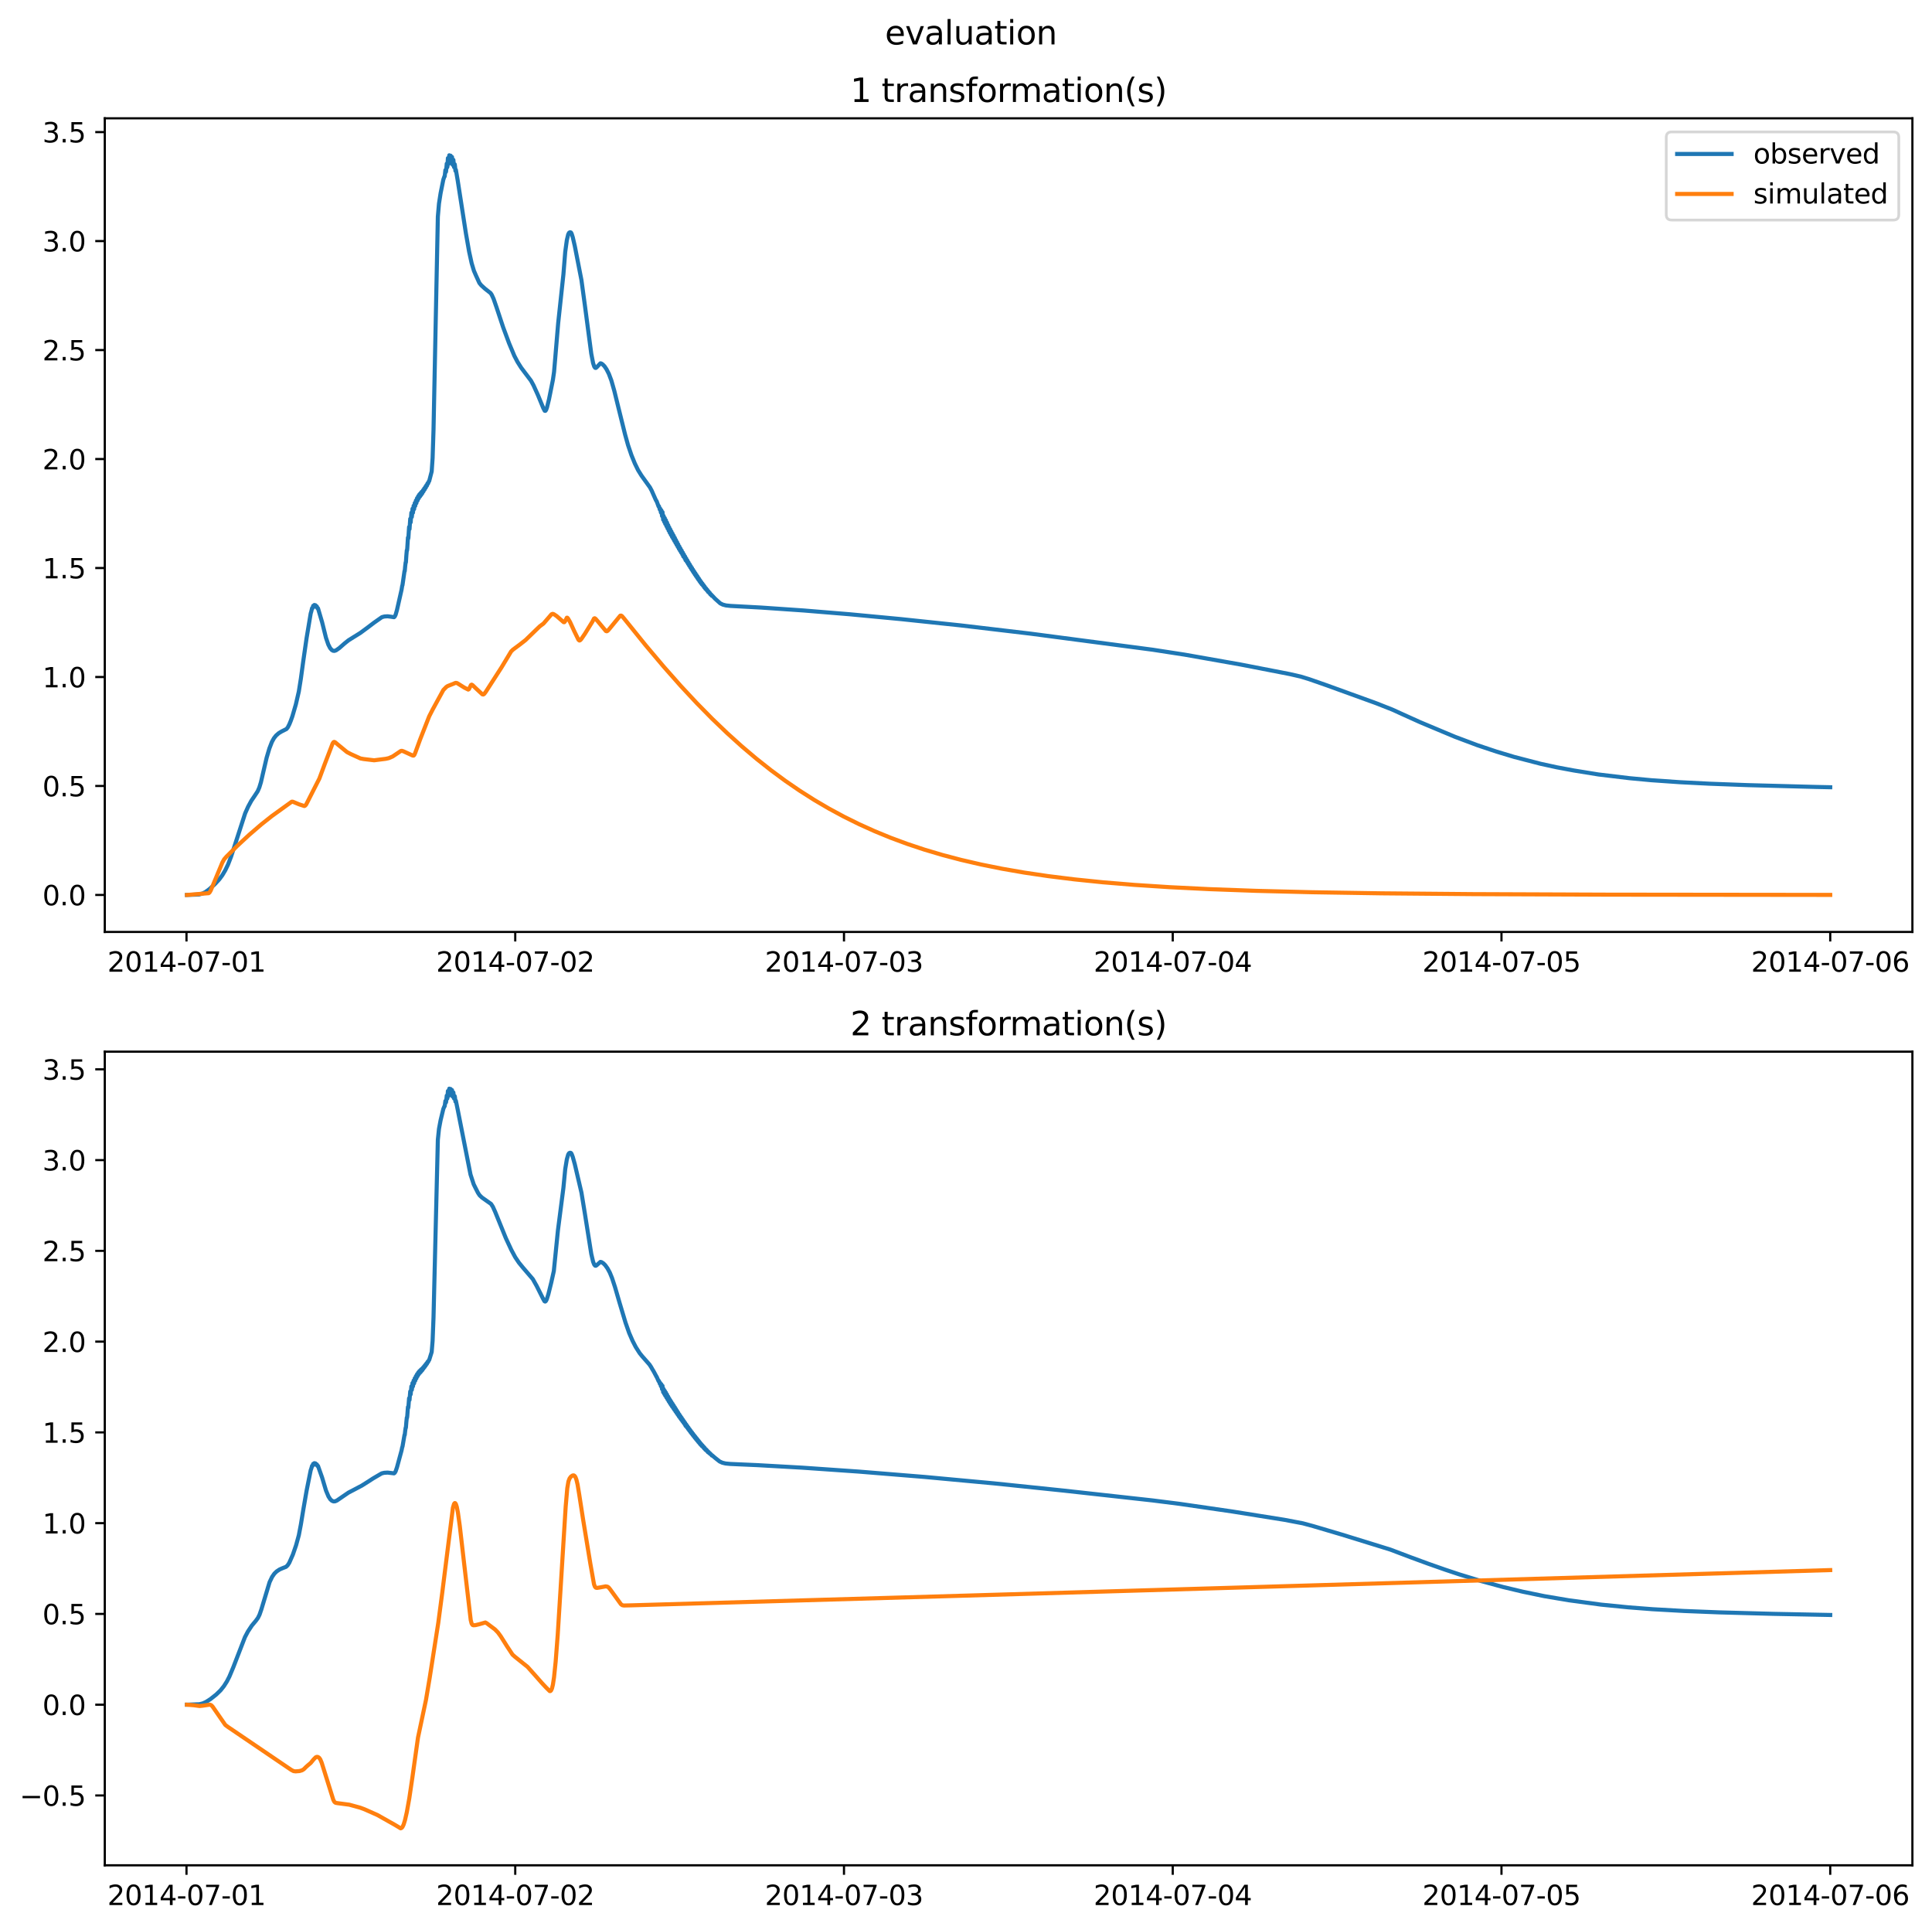 <?xml version="1.0" encoding="utf-8" standalone="no"?>
<!DOCTYPE svg PUBLIC "-//W3C//DTD SVG 1.1//EN"
  "http://www.w3.org/Graphics/SVG/1.1/DTD/svg11.dtd">
<svg xmlns:xlink="http://www.w3.org/1999/xlink" width="709.526pt" height="708.798pt" viewBox="0 0 709.526 708.798" xmlns="http://www.w3.org/2000/svg" version="1.1">
 <defs>
  <style type="text/css">*{stroke-linejoin: round; stroke-linecap: butt}</style>
 </defs>
 <g id="figure_1">
  <g id="patch_1">
   <path d="M -0 708.798 
L 709.526 708.798 
L 709.526 0 
L -0 0 
z
" style="fill: #ffffff"/>
  </g>
  <g id="axes_1">
   <g id="patch_2">
    <path d="M 38.483 342.2 
L 702.326 342.2 
L 702.326 43.44 
L 38.483 43.44 
z
" style="fill: #ffffff"/>
   </g>
   <g id="matplotlib.axis_1">
    <g id="xtick_1">
     <g id="line2d_1">
      <defs>
       <path id="mf83c931149" d="M 0 0 
L 0 3.5 
" style="stroke: #000000; stroke-width: 0.8"/>
      </defs>
      <g>
       <use xlink:href="#mf83c931149" x="68.49" y="342.2" style="stroke: #000000; stroke-width: 0.8"/>
      </g>
     </g>
     <g id="text_1">
      <!-- 2014-07-01 -->
      <g transform="translate(39.432 356.798) scale(0.1 -0.1)">
       <defs>
        <path id="DejaVuSans-32" d="M 1228 531 
L 3431 531 
L 3431 0 
L 469 0 
L 469 531 
Q 828 903 1448 1529 
Q 2069 2156 2228 2338 
Q 2531 2678 2651 2914 
Q 2772 3150 2772 3378 
Q 2772 3750 2511 3984 
Q 2250 4219 1831 4219 
Q 1534 4219 1204 4116 
Q 875 4013 500 3803 
L 500 4441 
Q 881 4594 1212 4672 
Q 1544 4750 1819 4750 
Q 2544 4750 2975 4387 
Q 3406 4025 3406 3419 
Q 3406 3131 3298 2873 
Q 3191 2616 2906 2266 
Q 2828 2175 2409 1742 
Q 1991 1309 1228 531 
z
" transform="scale(0.016)"/>
        <path id="DejaVuSans-30" d="M 2034 4250 
Q 1547 4250 1301 3770 
Q 1056 3291 1056 2328 
Q 1056 1369 1301 889 
Q 1547 409 2034 409 
Q 2525 409 2770 889 
Q 3016 1369 3016 2328 
Q 3016 3291 2770 3770 
Q 2525 4250 2034 4250 
z
M 2034 4750 
Q 2819 4750 3233 4129 
Q 3647 3509 3647 2328 
Q 3647 1150 3233 529 
Q 2819 -91 2034 -91 
Q 1250 -91 836 529 
Q 422 1150 422 2328 
Q 422 3509 836 4129 
Q 1250 4750 2034 4750 
z
" transform="scale(0.016)"/>
        <path id="DejaVuSans-31" d="M 794 531 
L 1825 531 
L 1825 4091 
L 703 3866 
L 703 4441 
L 1819 4666 
L 2450 4666 
L 2450 531 
L 3481 531 
L 3481 0 
L 794 0 
L 794 531 
z
" transform="scale(0.016)"/>
        <path id="DejaVuSans-34" d="M 2419 4116 
L 825 1625 
L 2419 1625 
L 2419 4116 
z
M 2253 4666 
L 3047 4666 
L 3047 1625 
L 3713 1625 
L 3713 1100 
L 3047 1100 
L 3047 0 
L 2419 0 
L 2419 1100 
L 313 1100 
L 313 1709 
L 2253 4666 
z
" transform="scale(0.016)"/>
        <path id="DejaVuSans-2d" d="M 313 2009 
L 1997 2009 
L 1997 1497 
L 313 1497 
L 313 2009 
z
" transform="scale(0.016)"/>
        <path id="DejaVuSans-37" d="M 525 4666 
L 3525 4666 
L 3525 4397 
L 1831 0 
L 1172 0 
L 2766 4134 
L 525 4134 
L 525 4666 
z
" transform="scale(0.016)"/>
       </defs>
       <use xlink:href="#DejaVuSans-32"/>
       <use xlink:href="#DejaVuSans-30" x="63.623"/>
       <use xlink:href="#DejaVuSans-31" x="127.246"/>
       <use xlink:href="#DejaVuSans-34" x="190.869"/>
       <use xlink:href="#DejaVuSans-2d" x="254.492"/>
       <use xlink:href="#DejaVuSans-30" x="290.576"/>
       <use xlink:href="#DejaVuSans-37" x="354.199"/>
       <use xlink:href="#DejaVuSans-2d" x="417.822"/>
       <use xlink:href="#DejaVuSans-30" x="453.906"/>
       <use xlink:href="#DejaVuSans-31" x="517.529"/>
      </g>
     </g>
    </g>
    <g id="xtick_2">
     <g id="line2d_2">
      <g>
       <use xlink:href="#mf83c931149" x="189.222" y="342.2" style="stroke: #000000; stroke-width: 0.8"/>
      </g>
     </g>
     <g id="text_2">
      <!-- 2014-07-02 -->
      <g transform="translate(160.164 356.798) scale(0.1 -0.1)">
       <use xlink:href="#DejaVuSans-32"/>
       <use xlink:href="#DejaVuSans-30" x="63.623"/>
       <use xlink:href="#DejaVuSans-31" x="127.246"/>
       <use xlink:href="#DejaVuSans-34" x="190.869"/>
       <use xlink:href="#DejaVuSans-2d" x="254.492"/>
       <use xlink:href="#DejaVuSans-30" x="290.576"/>
       <use xlink:href="#DejaVuSans-37" x="354.199"/>
       <use xlink:href="#DejaVuSans-2d" x="417.822"/>
       <use xlink:href="#DejaVuSans-30" x="453.906"/>
       <use xlink:href="#DejaVuSans-32" x="517.529"/>
      </g>
     </g>
    </g>
    <g id="xtick_3">
     <g id="line2d_3">
      <g>
       <use xlink:href="#mf83c931149" x="309.955" y="342.2" style="stroke: #000000; stroke-width: 0.8"/>
      </g>
     </g>
     <g id="text_3">
      <!-- 2014-07-03 -->
      <g transform="translate(280.897 356.798) scale(0.1 -0.1)">
       <defs>
        <path id="DejaVuSans-33" d="M 2597 2516 
Q 3050 2419 3304 2112 
Q 3559 1806 3559 1356 
Q 3559 666 3084 287 
Q 2609 -91 1734 -91 
Q 1441 -91 1130 -33 
Q 819 25 488 141 
L 488 750 
Q 750 597 1062 519 
Q 1375 441 1716 441 
Q 2309 441 2620 675 
Q 2931 909 2931 1356 
Q 2931 1769 2642 2001 
Q 2353 2234 1838 2234 
L 1294 2234 
L 1294 2753 
L 1863 2753 
Q 2328 2753 2575 2939 
Q 2822 3125 2822 3475 
Q 2822 3834 2567 4026 
Q 2313 4219 1838 4219 
Q 1578 4219 1281 4162 
Q 984 4106 628 3988 
L 628 4550 
Q 988 4650 1302 4700 
Q 1616 4750 1894 4750 
Q 2613 4750 3031 4423 
Q 3450 4097 3450 3541 
Q 3450 3153 3228 2886 
Q 3006 2619 2597 2516 
z
" transform="scale(0.016)"/>
       </defs>
       <use xlink:href="#DejaVuSans-32"/>
       <use xlink:href="#DejaVuSans-30" x="63.623"/>
       <use xlink:href="#DejaVuSans-31" x="127.246"/>
       <use xlink:href="#DejaVuSans-34" x="190.869"/>
       <use xlink:href="#DejaVuSans-2d" x="254.492"/>
       <use xlink:href="#DejaVuSans-30" x="290.576"/>
       <use xlink:href="#DejaVuSans-37" x="354.199"/>
       <use xlink:href="#DejaVuSans-2d" x="417.822"/>
       <use xlink:href="#DejaVuSans-30" x="453.906"/>
       <use xlink:href="#DejaVuSans-33" x="517.529"/>
      </g>
     </g>
    </g>
    <g id="xtick_4">
     <g id="line2d_4">
      <g>
       <use xlink:href="#mf83c931149" x="430.687" y="342.2" style="stroke: #000000; stroke-width: 0.8"/>
      </g>
     </g>
     <g id="text_4">
      <!-- 2014-07-04 -->
      <g transform="translate(401.629 356.798) scale(0.1 -0.1)">
       <use xlink:href="#DejaVuSans-32"/>
       <use xlink:href="#DejaVuSans-30" x="63.623"/>
       <use xlink:href="#DejaVuSans-31" x="127.246"/>
       <use xlink:href="#DejaVuSans-34" x="190.869"/>
       <use xlink:href="#DejaVuSans-2d" x="254.492"/>
       <use xlink:href="#DejaVuSans-30" x="290.576"/>
       <use xlink:href="#DejaVuSans-37" x="354.199"/>
       <use xlink:href="#DejaVuSans-2d" x="417.822"/>
       <use xlink:href="#DejaVuSans-30" x="453.906"/>
       <use xlink:href="#DejaVuSans-34" x="517.529"/>
      </g>
     </g>
    </g>
    <g id="xtick_5">
     <g id="line2d_5">
      <g>
       <use xlink:href="#mf83c931149" x="551.419" y="342.2" style="stroke: #000000; stroke-width: 0.8"/>
      </g>
     </g>
     <g id="text_5">
      <!-- 2014-07-05 -->
      <g transform="translate(522.362 356.798) scale(0.1 -0.1)">
       <defs>
        <path id="DejaVuSans-35" d="M 691 4666 
L 3169 4666 
L 3169 4134 
L 1269 4134 
L 1269 2991 
Q 1406 3038 1543 3061 
Q 1681 3084 1819 3084 
Q 2600 3084 3056 2656 
Q 3513 2228 3513 1497 
Q 3513 744 3044 326 
Q 2575 -91 1722 -91 
Q 1428 -91 1123 -41 
Q 819 9 494 109 
L 494 744 
Q 775 591 1075 516 
Q 1375 441 1709 441 
Q 2250 441 2565 725 
Q 2881 1009 2881 1497 
Q 2881 1984 2565 2268 
Q 2250 2553 1709 2553 
Q 1456 2553 1204 2497 
Q 953 2441 691 2322 
L 691 4666 
z
" transform="scale(0.016)"/>
       </defs>
       <use xlink:href="#DejaVuSans-32"/>
       <use xlink:href="#DejaVuSans-30" x="63.623"/>
       <use xlink:href="#DejaVuSans-31" x="127.246"/>
       <use xlink:href="#DejaVuSans-34" x="190.869"/>
       <use xlink:href="#DejaVuSans-2d" x="254.492"/>
       <use xlink:href="#DejaVuSans-30" x="290.576"/>
       <use xlink:href="#DejaVuSans-37" x="354.199"/>
       <use xlink:href="#DejaVuSans-2d" x="417.822"/>
       <use xlink:href="#DejaVuSans-30" x="453.906"/>
       <use xlink:href="#DejaVuSans-35" x="517.529"/>
      </g>
     </g>
    </g>
    <g id="xtick_6">
     <g id="line2d_6">
      <g>
       <use xlink:href="#mf83c931149" x="672.152" y="342.2" style="stroke: #000000; stroke-width: 0.8"/>
      </g>
     </g>
     <g id="text_6">
      <!-- 2014-07-06 -->
      <g transform="translate(643.094 356.798) scale(0.1 -0.1)">
       <defs>
        <path id="DejaVuSans-36" d="M 2113 2584 
Q 1688 2584 1439 2293 
Q 1191 2003 1191 1497 
Q 1191 994 1439 701 
Q 1688 409 2113 409 
Q 2538 409 2786 701 
Q 3034 994 3034 1497 
Q 3034 2003 2786 2293 
Q 2538 2584 2113 2584 
z
M 3366 4563 
L 3366 3988 
Q 3128 4100 2886 4159 
Q 2644 4219 2406 4219 
Q 1781 4219 1451 3797 
Q 1122 3375 1075 2522 
Q 1259 2794 1537 2939 
Q 1816 3084 2150 3084 
Q 2853 3084 3261 2657 
Q 3669 2231 3669 1497 
Q 3669 778 3244 343 
Q 2819 -91 2113 -91 
Q 1303 -91 875 529 
Q 447 1150 447 2328 
Q 447 3434 972 4092 
Q 1497 4750 2381 4750 
Q 2619 4750 2861 4703 
Q 3103 4656 3366 4563 
z
" transform="scale(0.016)"/>
       </defs>
       <use xlink:href="#DejaVuSans-32"/>
       <use xlink:href="#DejaVuSans-30" x="63.623"/>
       <use xlink:href="#DejaVuSans-31" x="127.246"/>
       <use xlink:href="#DejaVuSans-34" x="190.869"/>
       <use xlink:href="#DejaVuSans-2d" x="254.492"/>
       <use xlink:href="#DejaVuSans-30" x="290.576"/>
       <use xlink:href="#DejaVuSans-37" x="354.199"/>
       <use xlink:href="#DejaVuSans-2d" x="417.822"/>
       <use xlink:href="#DejaVuSans-30" x="453.906"/>
       <use xlink:href="#DejaVuSans-36" x="517.529"/>
      </g>
     </g>
    </g>
   </g>
   <g id="matplotlib.axis_2">
    <g id="ytick_1">
     <g id="line2d_7">
      <defs>
       <path id="m56e1d7e2cb" d="M 0 0 
L -3.5 0 
" style="stroke: #000000; stroke-width: 0.8"/>
      </defs>
      <g>
       <use xlink:href="#m56e1d7e2cb" x="38.483" y="328.62" style="stroke: #000000; stroke-width: 0.8"/>
      </g>
     </g>
     <g id="text_7">
      <!-- 0.0 -->
      <g transform="translate(15.58 332.419) scale(0.1 -0.1)">
       <defs>
        <path id="DejaVuSans-2e" d="M 684 794 
L 1344 794 
L 1344 0 
L 684 0 
L 684 794 
z
" transform="scale(0.016)"/>
       </defs>
       <use xlink:href="#DejaVuSans-30"/>
       <use xlink:href="#DejaVuSans-2e" x="63.623"/>
       <use xlink:href="#DejaVuSans-30" x="95.41"/>
      </g>
     </g>
    </g>
    <g id="ytick_2">
     <g id="line2d_8">
      <g>
       <use xlink:href="#m56e1d7e2cb" x="38.483" y="288.603" style="stroke: #000000; stroke-width: 0.8"/>
      </g>
     </g>
     <g id="text_8">
      <!-- 0.5 -->
      <g transform="translate(15.58 292.402) scale(0.1 -0.1)">
       <use xlink:href="#DejaVuSans-30"/>
       <use xlink:href="#DejaVuSans-2e" x="63.623"/>
       <use xlink:href="#DejaVuSans-35" x="95.41"/>
      </g>
     </g>
    </g>
    <g id="ytick_3">
     <g id="line2d_9">
      <g>
       <use xlink:href="#m56e1d7e2cb" x="38.483" y="248.587" style="stroke: #000000; stroke-width: 0.8"/>
      </g>
     </g>
     <g id="text_9">
      <!-- 1.0 -->
      <g transform="translate(15.58 252.386) scale(0.1 -0.1)">
       <use xlink:href="#DejaVuSans-31"/>
       <use xlink:href="#DejaVuSans-2e" x="63.623"/>
       <use xlink:href="#DejaVuSans-30" x="95.41"/>
      </g>
     </g>
    </g>
    <g id="ytick_4">
     <g id="line2d_10">
      <g>
       <use xlink:href="#m56e1d7e2cb" x="38.483" y="208.57" style="stroke: #000000; stroke-width: 0.8"/>
      </g>
     </g>
     <g id="text_10">
      <!-- 1.5 -->
      <g transform="translate(15.58 212.369) scale(0.1 -0.1)">
       <use xlink:href="#DejaVuSans-31"/>
       <use xlink:href="#DejaVuSans-2e" x="63.623"/>
       <use xlink:href="#DejaVuSans-35" x="95.41"/>
      </g>
     </g>
    </g>
    <g id="ytick_5">
     <g id="line2d_11">
      <g>
       <use xlink:href="#m56e1d7e2cb" x="38.483" y="168.553" style="stroke: #000000; stroke-width: 0.8"/>
      </g>
     </g>
     <g id="text_11">
      <!-- 2.0 -->
      <g transform="translate(15.58 172.352) scale(0.1 -0.1)">
       <use xlink:href="#DejaVuSans-32"/>
       <use xlink:href="#DejaVuSans-2e" x="63.623"/>
       <use xlink:href="#DejaVuSans-30" x="95.41"/>
      </g>
     </g>
    </g>
    <g id="ytick_6">
     <g id="line2d_12">
      <g>
       <use xlink:href="#m56e1d7e2cb" x="38.483" y="128.536" style="stroke: #000000; stroke-width: 0.8"/>
      </g>
     </g>
     <g id="text_12">
      <!-- 2.5 -->
      <g transform="translate(15.58 132.336) scale(0.1 -0.1)">
       <use xlink:href="#DejaVuSans-32"/>
       <use xlink:href="#DejaVuSans-2e" x="63.623"/>
       <use xlink:href="#DejaVuSans-35" x="95.41"/>
      </g>
     </g>
    </g>
    <g id="ytick_7">
     <g id="line2d_13">
      <g>
       <use xlink:href="#m56e1d7e2cb" x="38.483" y="88.52" style="stroke: #000000; stroke-width: 0.8"/>
      </g>
     </g>
     <g id="text_13">
      <!-- 3.0 -->
      <g transform="translate(15.58 92.319) scale(0.1 -0.1)">
       <use xlink:href="#DejaVuSans-33"/>
       <use xlink:href="#DejaVuSans-2e" x="63.623"/>
       <use xlink:href="#DejaVuSans-30" x="95.41"/>
      </g>
     </g>
    </g>
    <g id="ytick_8">
     <g id="line2d_14">
      <g>
       <use xlink:href="#m56e1d7e2cb" x="38.483" y="48.503" style="stroke: #000000; stroke-width: 0.8"/>
      </g>
     </g>
     <g id="text_14">
      <!-- 3.5 -->
      <g transform="translate(15.58 52.302) scale(0.1 -0.1)">
       <use xlink:href="#DejaVuSans-33"/>
       <use xlink:href="#DejaVuSans-2e" x="63.623"/>
       <use xlink:href="#DejaVuSans-35" x="95.41"/>
      </g>
     </g>
    </g>
   </g>
   <g id="line2d_15">
    <path d="M 68.658 328.62 
L 73.101 328.45 
L 74.359 328.097 
L 75.449 327.541 
L 76.874 326.5 
L 78.886 324.667 
L 80.563 322.846 
L 81.653 321.366 
L 82.743 319.526 
L 83.749 317.431 
L 84.839 314.607 
L 86.013 311.044 
L 90.037 298.63 
L 91.127 296.197 
L 92.301 294.039 
L 93.559 292.183 
L 94.649 290.512 
L 95.235 289.161 
L 95.822 287.254 
L 96.745 283.259 
L 97.918 278.241 
L 98.924 274.838 
L 99.847 272.446 
L 100.601 271.07 
L 101.356 270.109 
L 102.362 269.223 
L 103.452 268.563 
L 105.213 267.683 
L 105.716 267.041 
L 106.303 265.876 
L 106.806 264.621 
L 107.392 262.968 
L 108.65 258.657 
L 109.74 253.929 
L 110.495 249.171 
L 111.417 242.438 
L 112.591 234.311 
L 114.1 225.262 
L 114.351 224.406 
L 114.603 223.312 
L 114.771 223.324 
L 115.022 222.44 
L 115.19 222.744 
L 115.441 222.137 
L 115.525 222.293 
L 115.693 222.616 
L 115.861 222.235 
L 116.028 222.668 
L 116.112 222.874 
L 116.28 222.626 
L 116.364 222.699 
L 116.615 223.386 
L 116.783 223.359 
L 118.292 228.469 
L 119.717 234.191 
L 120.556 236.643 
L 121.226 237.946 
L 121.813 238.641 
L 122.316 238.952 
L 122.819 239.002 
L 123.406 238.801 
L 124.58 237.985 
L 126.508 236.291 
L 127.934 235.145 
L 129.694 234.04 
L 132.294 232.429 
L 135.144 230.325 
L 137.324 228.669 
L 138.582 227.785 
L 140.259 226.609 
L 141.181 226.367 
L 142.355 226.293 
L 143.528 226.446 
L 144.702 226.629 
L 144.954 226.413 
L 145.289 225.742 
L 145.792 223.97 
L 147.469 216.548 
L 147.72 215.036 
L 147.804 214.911 
L 148.559 209.648 
L 148.643 209.696 
L 148.81 207.848 
L 148.978 206.51 
L 149.062 206.512 
L 149.23 204.005 
L 149.397 202.057 
L 149.481 202.148 
L 149.565 201.399 
L 149.817 197.375 
L 149.9 197.832 
L 149.984 197.454 
L 150.236 193.495 
L 150.403 194.271 
L 150.655 190.498 
L 150.823 191.789 
L 151.074 188.252 
L 151.242 189.821 
L 151.326 189.106 
L 151.493 186.801 
L 151.661 188.267 
L 151.913 185.705 
L 151.996 186.41 
L 152.08 186.955 
L 152.332 184.678 
L 152.416 185.266 
L 152.499 185.768 
L 152.751 183.744 
L 152.835 184.281 
L 152.919 184.758 
L 153.17 182.893 
L 153.254 183.345 
L 153.338 183.814 
L 153.422 183.516 
L 153.589 182.166 
L 153.757 183.002 
L 153.841 182.83 
L 154.009 181.55 
L 154.176 182.324 
L 154.26 182.28 
L 154.428 181.081 
L 154.512 181.233 
L 154.679 181.739 
L 154.847 180.598 
L 154.931 180.652 
L 155.099 181.129 
L 155.35 180.008 
L 155.518 180.452 
L 155.769 179.393 
L 155.937 179.78 
L 156.188 178.781 
L 156.356 179.106 
L 156.608 178.136 
L 156.692 178.305 
L 156.775 178.376 
L 157.027 177.442 
L 157.111 177.527 
L 157.195 177.573 
L 157.53 176.657 
L 157.614 176.671 
L 158.536 173.116 
L 158.871 168.243 
L 159.207 157.888 
L 160.8 79.567 
L 161.219 74.74 
L 161.806 70.963 
L 162.812 65.962 
L 163.231 64.739 
L 163.315 64.764 
L 163.567 62.463 
L 163.65 62.895 
L 163.734 63.172 
L 163.818 62.977 
L 164.07 60.081 
L 164.237 61.446 
L 164.321 61.151 
L 164.489 58.064 
L 164.573 58.179 
L 164.74 60.18 
L 164.824 59.947 
L 164.992 57.02 
L 165.243 59.796 
L 165.327 59.505 
L 165.495 57.166 
L 165.746 59.936 
L 165.83 59.716 
L 165.998 57.646 
L 166.25 60.533 
L 166.333 60.325 
L 166.501 58.698 
L 166.753 61.388 
L 166.836 61.213 
L 167.004 60.322 
L 167.088 60.928 
L 167.256 62.746 
L 167.423 62.35 
L 168.094 66.295 
L 171.112 85.732 
L 172.286 92.425 
L 173.208 96.627 
L 174.047 99.424 
L 174.801 101.168 
L 176.059 103.919 
L 176.73 104.744 
L 178.155 106.045 
L 180.167 107.619 
L 180.587 108.251 
L 181.257 109.699 
L 182.347 112.833 
L 184.779 120.173 
L 186.958 126.037 
L 188.887 130.646 
L 190.061 132.886 
L 191.402 135.013 
L 193.079 137.237 
L 195.007 139.791 
L 195.93 141.484 
L 197.523 144.994 
L 199.535 149.876 
L 200.038 150.824 
L 200.289 150.86 
L 200.541 150.554 
L 200.876 149.657 
L 201.631 146.575 
L 203.056 139.455 
L 203.475 136.574 
L 203.895 131.685 
L 204.985 118.721 
L 206.913 100.742 
L 207.584 92.457 
L 208.17 88.184 
L 208.674 86.064 
L 209.009 85.449 
L 209.344 85.281 
L 209.68 85.373 
L 209.931 85.808 
L 210.35 87.125 
L 211.105 90.389 
L 213.536 102.857 
L 214.794 112.088 
L 217.142 129.865 
L 217.812 133.324 
L 218.232 134.595 
L 218.567 135.056 
L 218.818 135.1 
L 219.154 134.844 
L 220.495 133.406 
L 220.831 133.466 
L 221.334 133.811 
L 222.004 134.493 
L 222.759 135.62 
L 223.597 137.259 
L 224.52 139.707 
L 225.61 143.546 
L 227.203 150.028 
L 229.55 159.507 
L 230.64 163.422 
L 231.898 167.125 
L 233.155 170.212 
L 234.329 172.612 
L 235.587 174.638 
L 238.689 178.953 
L 239.36 180.206 
L 239.611 180.794 
L 240.869 183.622 
L 241.037 183.93 
L 241.12 183.958 
L 241.875 185.993 
L 241.959 185.828 
L 242.043 185.975 
L 242.294 187.068 
L 242.378 186.736 
L 242.462 186.762 
L 242.713 188.191 
L 242.881 187.362 
L 243.133 189.49 
L 243.3 188.037 
L 243.552 190.866 
L 243.719 189.444 
L 243.971 191.675 
L 244.139 190.237 
L 244.306 192.383 
L 244.39 192.284 
L 244.558 191.023 
L 244.726 193.193 
L 244.809 192.964 
L 244.977 191.901 
L 245.145 194.02 
L 245.229 193.662 
L 245.312 192.764 
L 245.396 192.817 
L 245.564 194.853 
L 245.732 193.57 
L 245.816 193.739 
L 245.983 195.656 
L 246.151 194.361 
L 246.235 194.628 
L 246.402 196.428 
L 246.57 195.134 
L 246.654 195.491 
L 246.822 197.179 
L 246.989 195.929 
L 247.073 196.355 
L 247.241 197.888 
L 247.409 196.694 
L 247.66 198.619 
L 247.828 197.48 
L 248.079 199.358 
L 248.247 198.285 
L 248.498 200.079 
L 248.666 199.084 
L 248.918 200.816 
L 249.085 199.883 
L 249.337 201.557 
L 249.505 200.673 
L 249.756 202.249 
L 249.924 201.426 
L 250.175 202.929 
L 250.343 202.142 
L 250.595 203.62 
L 250.762 202.896 
L 250.93 204.313 
L 251.014 204.301 
L 251.181 203.615 
L 251.433 204.998 
L 251.601 204.35 
L 251.768 205.701 
L 251.852 205.684 
L 252.02 205.069 
L 252.271 206.37 
L 252.439 205.777 
L 252.691 207.052 
L 252.858 206.484 
L 253.11 207.729 
L 253.277 207.187 
L 253.529 208.398 
L 253.697 207.877 
L 253.948 209.059 
L 254.116 208.526 
L 254.367 209.695 
L 254.535 209.196 
L 254.787 210.347 
L 254.954 209.851 
L 255.206 210.983 
L 255.374 210.479 
L 255.625 211.595 
L 255.793 211.111 
L 256.044 212.208 
L 256.212 211.74 
L 256.463 212.816 
L 256.547 212.56 
L 256.631 212.374 
L 256.715 212.576 
L 256.883 213.419 
L 257.05 213.016 
L 257.134 213.166 
L 257.302 214.008 
L 257.47 213.65 
L 257.553 213.731 
L 257.721 214.551 
L 257.805 214.509 
L 257.973 214.281 
L 258.224 215.118 
L 258.392 214.84 
L 258.643 215.699 
L 258.811 215.412 
L 258.979 215.966 
L 259.063 216.245 
L 259.146 216.14 
L 259.23 215.997 
L 259.314 216.063 
L 259.566 216.746 
L 259.733 216.566 
L 259.985 217.299 
L 260.069 217.193 
L 260.152 217.111 
L 260.236 217.196 
L 260.488 217.778 
L 260.656 217.675 
L 260.907 218.297 
L 260.991 218.247 
L 261.159 218.258 
L 261.41 218.769 
L 261.578 218.722 
L 262.5 219.726 
L 262.835 220.041 
L 264.512 221.539 
L 265.435 221.998 
L 266.608 222.307 
L 268.285 222.485 
L 279.52 223.089 
L 295.198 224.166 
L 312.051 225.552 
L 330.747 227.318 
L 352.714 229.629 
L 378.37 232.659 
L 423.309 238.569 
L 435.047 240.376 
L 455.588 244 
L 473.698 247.521 
L 477.722 248.445 
L 480.824 249.397 
L 487.029 251.562 
L 505.39 258.215 
L 511.343 260.561 
L 515.283 262.355 
L 521.488 265.157 
L 534.316 270.537 
L 542.532 273.621 
L 549.659 276.006 
L 556.115 277.945 
L 565.84 280.465 
L 571.709 281.742 
L 577.913 282.901 
L 587.052 284.379 
L 598.371 285.734 
L 606.42 286.486 
L 616.9 287.213 
L 627.799 287.767 
L 641.801 288.288 
L 666.786 288.953 
L 672.152 289.066 
L 672.152 289.066 
" clip-path="url(#p779d6748f4)" style="fill: none; stroke: #1f77b4; stroke-width: 1.5; stroke-linecap: square"/>
   </g>
   <g id="line2d_16">
    <path d="M 68.658 328.62 
L 74.778 328.117 
L 76.623 327.973 
L 76.958 327.701 
L 77.377 326.996 
L 78.299 324.784 
L 81.653 316.719 
L 82.324 315.515 
L 83.162 314.551 
L 87.103 310.624 
L 91.463 306.584 
L 95.99 302.69 
L 99.847 299.637 
L 107.141 294.376 
L 107.56 294.39 
L 108.315 294.707 
L 109.824 295.334 
L 111.752 295.963 
L 112.088 295.823 
L 112.423 295.418 
L 113.094 294.128 
L 114.938 290.483 
L 117.286 285.884 
L 119.214 280.678 
L 122.149 273.005 
L 122.484 272.514 
L 122.736 272.415 
L 123.071 272.551 
L 124.077 273.395 
L 127.431 276.153 
L 128.856 276.895 
L 132.377 278.493 
L 133.551 278.711 
L 137.408 279.17 
L 138.666 279.006 
L 141.684 278.627 
L 142.774 278.382 
L 144.199 277.768 
L 147.217 275.742 
L 147.637 275.697 
L 148.224 275.901 
L 151.577 277.436 
L 151.913 277.435 
L 152.164 277.189 
L 152.499 276.418 
L 154.26 271.589 
L 157.614 263.036 
L 158.871 260.576 
L 162.812 253.366 
L 163.902 252.247 
L 164.405 251.917 
L 167.339 250.734 
L 167.843 250.816 
L 168.597 251.275 
L 170.525 252.481 
L 171.951 253.203 
L 172.202 253.055 
L 172.538 252.406 
L 172.957 251.531 
L 173.208 251.394 
L 173.544 251.563 
L 174.801 252.778 
L 177.149 254.956 
L 177.484 255.012 
L 177.82 254.803 
L 178.407 254.027 
L 184.192 245.033 
L 187.713 239.196 
L 188.384 238.541 
L 190.899 236.676 
L 192.995 235.036 
L 198.193 230.009 
L 199.619 228.94 
L 202.553 225.539 
L 202.972 225.398 
L 203.392 225.529 
L 204.398 226.189 
L 206.997 228.451 
L 207.248 228.462 
L 207.5 228.148 
L 208.17 226.813 
L 208.338 226.821 
L 208.59 227.076 
L 209.344 228.379 
L 210.853 231.668 
L 212.446 234.938 
L 212.782 235.192 
L 213.033 235.127 
L 213.453 234.696 
L 214.794 232.738 
L 217.561 228.264 
L 218.148 227.11 
L 218.399 227.012 
L 218.735 227.219 
L 219.657 228.275 
L 222.507 231.707 
L 222.843 231.795 
L 223.178 231.62 
L 223.765 230.97 
L 227.79 226.063 
L 228.125 226.035 
L 228.46 226.258 
L 229.215 227.146 
L 237.18 237.014 
L 243.803 244.859 
L 250.008 251.865 
L 255.877 258.161 
L 261.578 263.952 
L 267.111 269.255 
L 272.477 274.094 
L 277.843 278.634 
L 283.125 282.814 
L 288.407 286.713 
L 293.689 290.337 
L 299.055 293.748 
L 304.421 296.897 
L 309.871 299.841 
L 315.488 302.622 
L 321.189 305.196 
L 327.058 307.604 
L 333.179 309.872 
L 339.467 311.965 
L 346.09 313.932 
L 352.966 315.741 
L 360.26 317.428 
L 367.973 318.982 
L 376.19 320.408 
L 384.993 321.709 
L 394.551 322.894 
L 405.031 323.966 
L 416.602 324.921 
L 429.513 325.76 
L 444.269 326.49 
L 461.373 327.108 
L 481.831 327.617 
L 507.319 328.019 
L 541.023 328.315 
L 590.406 328.507 
L 672.152 328.598 
L 672.152 328.598 
" clip-path="url(#p779d6748f4)" style="fill: none; stroke: #ff7f0e; stroke-width: 1.5; stroke-linecap: square"/>
   </g>
   <g id="patch_3">
    <path d="M 38.483 342.2 
L 38.483 43.44 
" style="fill: none; stroke: #000000; stroke-width: 0.8; stroke-linejoin: miter; stroke-linecap: square"/>
   </g>
   <g id="patch_4">
    <path d="M 702.326 342.2 
L 702.326 43.44 
" style="fill: none; stroke: #000000; stroke-width: 0.8; stroke-linejoin: miter; stroke-linecap: square"/>
   </g>
   <g id="patch_5">
    <path d="M 38.483 342.2 
L 702.326 342.2 
" style="fill: none; stroke: #000000; stroke-width: 0.8; stroke-linejoin: miter; stroke-linecap: square"/>
   </g>
   <g id="patch_6">
    <path d="M 38.483 43.44 
L 702.326 43.44 
" style="fill: none; stroke: #000000; stroke-width: 0.8; stroke-linejoin: miter; stroke-linecap: square"/>
   </g>
   <g id="text_15">
    <!-- 1 transformation(s) -->
    <g transform="translate(312.29 37.44) scale(0.12 -0.12)">
     <defs>
      <path id="DejaVuSans-20" transform="scale(0.016)"/>
      <path id="DejaVuSans-74" d="M 1172 4494 
L 1172 3500 
L 2356 3500 
L 2356 3053 
L 1172 3053 
L 1172 1153 
Q 1172 725 1289 603 
Q 1406 481 1766 481 
L 2356 481 
L 2356 0 
L 1766 0 
Q 1100 0 847 248 
Q 594 497 594 1153 
L 594 3053 
L 172 3053 
L 172 3500 
L 594 3500 
L 594 4494 
L 1172 4494 
z
" transform="scale(0.016)"/>
      <path id="DejaVuSans-72" d="M 2631 2963 
Q 2534 3019 2420 3045 
Q 2306 3072 2169 3072 
Q 1681 3072 1420 2755 
Q 1159 2438 1159 1844 
L 1159 0 
L 581 0 
L 581 3500 
L 1159 3500 
L 1159 2956 
Q 1341 3275 1631 3429 
Q 1922 3584 2338 3584 
Q 2397 3584 2469 3576 
Q 2541 3569 2628 3553 
L 2631 2963 
z
" transform="scale(0.016)"/>
      <path id="DejaVuSans-61" d="M 2194 1759 
Q 1497 1759 1228 1600 
Q 959 1441 959 1056 
Q 959 750 1161 570 
Q 1363 391 1709 391 
Q 2188 391 2477 730 
Q 2766 1069 2766 1631 
L 2766 1759 
L 2194 1759 
z
M 3341 1997 
L 3341 0 
L 2766 0 
L 2766 531 
Q 2569 213 2275 61 
Q 1981 -91 1556 -91 
Q 1019 -91 701 211 
Q 384 513 384 1019 
Q 384 1609 779 1909 
Q 1175 2209 1959 2209 
L 2766 2209 
L 2766 2266 
Q 2766 2663 2505 2880 
Q 2244 3097 1772 3097 
Q 1472 3097 1187 3025 
Q 903 2953 641 2809 
L 641 3341 
Q 956 3463 1253 3523 
Q 1550 3584 1831 3584 
Q 2591 3584 2966 3190 
Q 3341 2797 3341 1997 
z
" transform="scale(0.016)"/>
      <path id="DejaVuSans-6e" d="M 3513 2113 
L 3513 0 
L 2938 0 
L 2938 2094 
Q 2938 2591 2744 2837 
Q 2550 3084 2163 3084 
Q 1697 3084 1428 2787 
Q 1159 2491 1159 1978 
L 1159 0 
L 581 0 
L 581 3500 
L 1159 3500 
L 1159 2956 
Q 1366 3272 1645 3428 
Q 1925 3584 2291 3584 
Q 2894 3584 3203 3211 
Q 3513 2838 3513 2113 
z
" transform="scale(0.016)"/>
      <path id="DejaVuSans-73" d="M 2834 3397 
L 2834 2853 
Q 2591 2978 2328 3040 
Q 2066 3103 1784 3103 
Q 1356 3103 1142 2972 
Q 928 2841 928 2578 
Q 928 2378 1081 2264 
Q 1234 2150 1697 2047 
L 1894 2003 
Q 2506 1872 2764 1633 
Q 3022 1394 3022 966 
Q 3022 478 2636 193 
Q 2250 -91 1575 -91 
Q 1294 -91 989 -36 
Q 684 19 347 128 
L 347 722 
Q 666 556 975 473 
Q 1284 391 1588 391 
Q 1994 391 2212 530 
Q 2431 669 2431 922 
Q 2431 1156 2273 1281 
Q 2116 1406 1581 1522 
L 1381 1569 
Q 847 1681 609 1914 
Q 372 2147 372 2553 
Q 372 3047 722 3315 
Q 1072 3584 1716 3584 
Q 2034 3584 2315 3537 
Q 2597 3491 2834 3397 
z
" transform="scale(0.016)"/>
      <path id="DejaVuSans-66" d="M 2375 4863 
L 2375 4384 
L 1825 4384 
Q 1516 4384 1395 4259 
Q 1275 4134 1275 3809 
L 1275 3500 
L 2222 3500 
L 2222 3053 
L 1275 3053 
L 1275 0 
L 697 0 
L 697 3053 
L 147 3053 
L 147 3500 
L 697 3500 
L 697 3744 
Q 697 4328 969 4595 
Q 1241 4863 1831 4863 
L 2375 4863 
z
" transform="scale(0.016)"/>
      <path id="DejaVuSans-6f" d="M 1959 3097 
Q 1497 3097 1228 2736 
Q 959 2375 959 1747 
Q 959 1119 1226 758 
Q 1494 397 1959 397 
Q 2419 397 2687 759 
Q 2956 1122 2956 1747 
Q 2956 2369 2687 2733 
Q 2419 3097 1959 3097 
z
M 1959 3584 
Q 2709 3584 3137 3096 
Q 3566 2609 3566 1747 
Q 3566 888 3137 398 
Q 2709 -91 1959 -91 
Q 1206 -91 779 398 
Q 353 888 353 1747 
Q 353 2609 779 3096 
Q 1206 3584 1959 3584 
z
" transform="scale(0.016)"/>
      <path id="DejaVuSans-6d" d="M 3328 2828 
Q 3544 3216 3844 3400 
Q 4144 3584 4550 3584 
Q 5097 3584 5394 3201 
Q 5691 2819 5691 2113 
L 5691 0 
L 5113 0 
L 5113 2094 
Q 5113 2597 4934 2840 
Q 4756 3084 4391 3084 
Q 3944 3084 3684 2787 
Q 3425 2491 3425 1978 
L 3425 0 
L 2847 0 
L 2847 2094 
Q 2847 2600 2669 2842 
Q 2491 3084 2119 3084 
Q 1678 3084 1418 2786 
Q 1159 2488 1159 1978 
L 1159 0 
L 581 0 
L 581 3500 
L 1159 3500 
L 1159 2956 
Q 1356 3278 1631 3431 
Q 1906 3584 2284 3584 
Q 2666 3584 2933 3390 
Q 3200 3197 3328 2828 
z
" transform="scale(0.016)"/>
      <path id="DejaVuSans-69" d="M 603 3500 
L 1178 3500 
L 1178 0 
L 603 0 
L 603 3500 
z
M 603 4863 
L 1178 4863 
L 1178 4134 
L 603 4134 
L 603 4863 
z
" transform="scale(0.016)"/>
      <path id="DejaVuSans-28" d="M 1984 4856 
Q 1566 4138 1362 3434 
Q 1159 2731 1159 2009 
Q 1159 1288 1364 580 
Q 1569 -128 1984 -844 
L 1484 -844 
Q 1016 -109 783 600 
Q 550 1309 550 2009 
Q 550 2706 781 3412 
Q 1013 4119 1484 4856 
L 1984 4856 
z
" transform="scale(0.016)"/>
      <path id="DejaVuSans-29" d="M 513 4856 
L 1013 4856 
Q 1481 4119 1714 3412 
Q 1947 2706 1947 2009 
Q 1947 1309 1714 600 
Q 1481 -109 1013 -844 
L 513 -844 
Q 928 -128 1133 580 
Q 1338 1288 1338 2009 
Q 1338 2731 1133 3434 
Q 928 4138 513 4856 
z
" transform="scale(0.016)"/>
     </defs>
     <use xlink:href="#DejaVuSans-31"/>
     <use xlink:href="#DejaVuSans-20" x="63.623"/>
     <use xlink:href="#DejaVuSans-74" x="95.41"/>
     <use xlink:href="#DejaVuSans-72" x="134.619"/>
     <use xlink:href="#DejaVuSans-61" x="175.732"/>
     <use xlink:href="#DejaVuSans-6e" x="237.012"/>
     <use xlink:href="#DejaVuSans-73" x="300.391"/>
     <use xlink:href="#DejaVuSans-66" x="352.49"/>
     <use xlink:href="#DejaVuSans-6f" x="387.695"/>
     <use xlink:href="#DejaVuSans-72" x="448.877"/>
     <use xlink:href="#DejaVuSans-6d" x="488.24"/>
     <use xlink:href="#DejaVuSans-61" x="585.652"/>
     <use xlink:href="#DejaVuSans-74" x="646.932"/>
     <use xlink:href="#DejaVuSans-69" x="686.141"/>
     <use xlink:href="#DejaVuSans-6f" x="713.924"/>
     <use xlink:href="#DejaVuSans-6e" x="775.105"/>
     <use xlink:href="#DejaVuSans-28" x="838.484"/>
     <use xlink:href="#DejaVuSans-73" x="877.498"/>
     <use xlink:href="#DejaVuSans-29" x="929.598"/>
    </g>
   </g>
   <g id="legend_1">
    <g id="patch_7">
     <path d="M 613.933 80.796 
L 695.326 80.796 
Q 697.326 80.796 697.326 78.796 
L 697.326 50.44 
Q 697.326 48.44 695.326 48.44 
L 613.933 48.44 
Q 611.933 48.44 611.933 50.44 
L 611.933 78.796 
Q 611.933 80.796 613.933 80.796 
z
" style="fill: #ffffff; opacity: 0.8; stroke: #cccccc; stroke-linejoin: miter"/>
    </g>
    <g id="line2d_17">
     <path d="M 615.933 56.538 
L 625.933 56.538 
L 635.933 56.538 
" style="fill: none; stroke: #1f77b4; stroke-width: 1.5; stroke-linecap: square"/>
    </g>
    <g id="text_16">
     <!-- observed -->
     <g transform="translate(643.933 60.038) scale(0.1 -0.1)">
      <defs>
       <path id="DejaVuSans-62" d="M 3116 1747 
Q 3116 2381 2855 2742 
Q 2594 3103 2138 3103 
Q 1681 3103 1420 2742 
Q 1159 2381 1159 1747 
Q 1159 1113 1420 752 
Q 1681 391 2138 391 
Q 2594 391 2855 752 
Q 3116 1113 3116 1747 
z
M 1159 2969 
Q 1341 3281 1617 3432 
Q 1894 3584 2278 3584 
Q 2916 3584 3314 3078 
Q 3713 2572 3713 1747 
Q 3713 922 3314 415 
Q 2916 -91 2278 -91 
Q 1894 -91 1617 61 
Q 1341 213 1159 525 
L 1159 0 
L 581 0 
L 581 4863 
L 1159 4863 
L 1159 2969 
z
" transform="scale(0.016)"/>
       <path id="DejaVuSans-65" d="M 3597 1894 
L 3597 1613 
L 953 1613 
Q 991 1019 1311 708 
Q 1631 397 2203 397 
Q 2534 397 2845 478 
Q 3156 559 3463 722 
L 3463 178 
Q 3153 47 2828 -22 
Q 2503 -91 2169 -91 
Q 1331 -91 842 396 
Q 353 884 353 1716 
Q 353 2575 817 3079 
Q 1281 3584 2069 3584 
Q 2775 3584 3186 3129 
Q 3597 2675 3597 1894 
z
M 3022 2063 
Q 3016 2534 2758 2815 
Q 2500 3097 2075 3097 
Q 1594 3097 1305 2825 
Q 1016 2553 972 2059 
L 3022 2063 
z
" transform="scale(0.016)"/>
       <path id="DejaVuSans-76" d="M 191 3500 
L 800 3500 
L 1894 563 
L 2988 3500 
L 3597 3500 
L 2284 0 
L 1503 0 
L 191 3500 
z
" transform="scale(0.016)"/>
       <path id="DejaVuSans-64" d="M 2906 2969 
L 2906 4863 
L 3481 4863 
L 3481 0 
L 2906 0 
L 2906 525 
Q 2725 213 2448 61 
Q 2172 -91 1784 -91 
Q 1150 -91 751 415 
Q 353 922 353 1747 
Q 353 2572 751 3078 
Q 1150 3584 1784 3584 
Q 2172 3584 2448 3432 
Q 2725 3281 2906 2969 
z
M 947 1747 
Q 947 1113 1208 752 
Q 1469 391 1925 391 
Q 2381 391 2643 752 
Q 2906 1113 2906 1747 
Q 2906 2381 2643 2742 
Q 2381 3103 1925 3103 
Q 1469 3103 1208 2742 
Q 947 2381 947 1747 
z
" transform="scale(0.016)"/>
      </defs>
      <use xlink:href="#DejaVuSans-6f"/>
      <use xlink:href="#DejaVuSans-62" x="61.182"/>
      <use xlink:href="#DejaVuSans-73" x="124.658"/>
      <use xlink:href="#DejaVuSans-65" x="176.758"/>
      <use xlink:href="#DejaVuSans-72" x="238.281"/>
      <use xlink:href="#DejaVuSans-76" x="279.395"/>
      <use xlink:href="#DejaVuSans-65" x="338.574"/>
      <use xlink:href="#DejaVuSans-64" x="400.098"/>
     </g>
    </g>
    <g id="line2d_18">
     <path d="M 615.933 71.217 
L 625.933 71.217 
L 635.933 71.217 
" style="fill: none; stroke: #ff7f0e; stroke-width: 1.5; stroke-linecap: square"/>
    </g>
    <g id="text_17">
     <!-- simulated -->
     <g transform="translate(643.933 74.717) scale(0.1 -0.1)">
      <defs>
       <path id="DejaVuSans-75" d="M 544 1381 
L 544 3500 
L 1119 3500 
L 1119 1403 
Q 1119 906 1312 657 
Q 1506 409 1894 409 
Q 2359 409 2629 706 
Q 2900 1003 2900 1516 
L 2900 3500 
L 3475 3500 
L 3475 0 
L 2900 0 
L 2900 538 
Q 2691 219 2414 64 
Q 2138 -91 1772 -91 
Q 1169 -91 856 284 
Q 544 659 544 1381 
z
M 1991 3584 
L 1991 3584 
z
" transform="scale(0.016)"/>
       <path id="DejaVuSans-6c" d="M 603 4863 
L 1178 4863 
L 1178 0 
L 603 0 
L 603 4863 
z
" transform="scale(0.016)"/>
      </defs>
      <use xlink:href="#DejaVuSans-73"/>
      <use xlink:href="#DejaVuSans-69" x="52.1"/>
      <use xlink:href="#DejaVuSans-6d" x="79.883"/>
      <use xlink:href="#DejaVuSans-75" x="177.295"/>
      <use xlink:href="#DejaVuSans-6c" x="240.674"/>
      <use xlink:href="#DejaVuSans-61" x="268.457"/>
      <use xlink:href="#DejaVuSans-74" x="329.736"/>
      <use xlink:href="#DejaVuSans-65" x="368.945"/>
      <use xlink:href="#DejaVuSans-64" x="430.469"/>
     </g>
    </g>
   </g>
  </g>
  <g id="axes_2">
   <g id="patch_8">
    <path d="M 38.483 684.92 
L 702.326 684.92 
L 702.326 386.16 
L 38.483 386.16 
z
" style="fill: #ffffff"/>
   </g>
   <g id="matplotlib.axis_3">
    <g id="xtick_7">
     <g id="line2d_19">
      <g>
       <use xlink:href="#mf83c931149" x="68.49" y="684.92" style="stroke: #000000; stroke-width: 0.8"/>
      </g>
     </g>
     <g id="text_18">
      <!-- 2014-07-01 -->
      <g transform="translate(39.432 699.518) scale(0.1 -0.1)">
       <use xlink:href="#DejaVuSans-32"/>
       <use xlink:href="#DejaVuSans-30" x="63.623"/>
       <use xlink:href="#DejaVuSans-31" x="127.246"/>
       <use xlink:href="#DejaVuSans-34" x="190.869"/>
       <use xlink:href="#DejaVuSans-2d" x="254.492"/>
       <use xlink:href="#DejaVuSans-30" x="290.576"/>
       <use xlink:href="#DejaVuSans-37" x="354.199"/>
       <use xlink:href="#DejaVuSans-2d" x="417.822"/>
       <use xlink:href="#DejaVuSans-30" x="453.906"/>
       <use xlink:href="#DejaVuSans-31" x="517.529"/>
      </g>
     </g>
    </g>
    <g id="xtick_8">
     <g id="line2d_20">
      <g>
       <use xlink:href="#mf83c931149" x="189.222" y="684.92" style="stroke: #000000; stroke-width: 0.8"/>
      </g>
     </g>
     <g id="text_19">
      <!-- 2014-07-02 -->
      <g transform="translate(160.164 699.518) scale(0.1 -0.1)">
       <use xlink:href="#DejaVuSans-32"/>
       <use xlink:href="#DejaVuSans-30" x="63.623"/>
       <use xlink:href="#DejaVuSans-31" x="127.246"/>
       <use xlink:href="#DejaVuSans-34" x="190.869"/>
       <use xlink:href="#DejaVuSans-2d" x="254.492"/>
       <use xlink:href="#DejaVuSans-30" x="290.576"/>
       <use xlink:href="#DejaVuSans-37" x="354.199"/>
       <use xlink:href="#DejaVuSans-2d" x="417.822"/>
       <use xlink:href="#DejaVuSans-30" x="453.906"/>
       <use xlink:href="#DejaVuSans-32" x="517.529"/>
      </g>
     </g>
    </g>
    <g id="xtick_9">
     <g id="line2d_21">
      <g>
       <use xlink:href="#mf83c931149" x="309.955" y="684.92" style="stroke: #000000; stroke-width: 0.8"/>
      </g>
     </g>
     <g id="text_20">
      <!-- 2014-07-03 -->
      <g transform="translate(280.897 699.518) scale(0.1 -0.1)">
       <use xlink:href="#DejaVuSans-32"/>
       <use xlink:href="#DejaVuSans-30" x="63.623"/>
       <use xlink:href="#DejaVuSans-31" x="127.246"/>
       <use xlink:href="#DejaVuSans-34" x="190.869"/>
       <use xlink:href="#DejaVuSans-2d" x="254.492"/>
       <use xlink:href="#DejaVuSans-30" x="290.576"/>
       <use xlink:href="#DejaVuSans-37" x="354.199"/>
       <use xlink:href="#DejaVuSans-2d" x="417.822"/>
       <use xlink:href="#DejaVuSans-30" x="453.906"/>
       <use xlink:href="#DejaVuSans-33" x="517.529"/>
      </g>
     </g>
    </g>
    <g id="xtick_10">
     <g id="line2d_22">
      <g>
       <use xlink:href="#mf83c931149" x="430.687" y="684.92" style="stroke: #000000; stroke-width: 0.8"/>
      </g>
     </g>
     <g id="text_21">
      <!-- 2014-07-04 -->
      <g transform="translate(401.629 699.518) scale(0.1 -0.1)">
       <use xlink:href="#DejaVuSans-32"/>
       <use xlink:href="#DejaVuSans-30" x="63.623"/>
       <use xlink:href="#DejaVuSans-31" x="127.246"/>
       <use xlink:href="#DejaVuSans-34" x="190.869"/>
       <use xlink:href="#DejaVuSans-2d" x="254.492"/>
       <use xlink:href="#DejaVuSans-30" x="290.576"/>
       <use xlink:href="#DejaVuSans-37" x="354.199"/>
       <use xlink:href="#DejaVuSans-2d" x="417.822"/>
       <use xlink:href="#DejaVuSans-30" x="453.906"/>
       <use xlink:href="#DejaVuSans-34" x="517.529"/>
      </g>
     </g>
    </g>
    <g id="xtick_11">
     <g id="line2d_23">
      <g>
       <use xlink:href="#mf83c931149" x="551.419" y="684.92" style="stroke: #000000; stroke-width: 0.8"/>
      </g>
     </g>
     <g id="text_22">
      <!-- 2014-07-05 -->
      <g transform="translate(522.362 699.518) scale(0.1 -0.1)">
       <use xlink:href="#DejaVuSans-32"/>
       <use xlink:href="#DejaVuSans-30" x="63.623"/>
       <use xlink:href="#DejaVuSans-31" x="127.246"/>
       <use xlink:href="#DejaVuSans-34" x="190.869"/>
       <use xlink:href="#DejaVuSans-2d" x="254.492"/>
       <use xlink:href="#DejaVuSans-30" x="290.576"/>
       <use xlink:href="#DejaVuSans-37" x="354.199"/>
       <use xlink:href="#DejaVuSans-2d" x="417.822"/>
       <use xlink:href="#DejaVuSans-30" x="453.906"/>
       <use xlink:href="#DejaVuSans-35" x="517.529"/>
      </g>
     </g>
    </g>
    <g id="xtick_12">
     <g id="line2d_24">
      <g>
       <use xlink:href="#mf83c931149" x="672.152" y="684.92" style="stroke: #000000; stroke-width: 0.8"/>
      </g>
     </g>
     <g id="text_23">
      <!-- 2014-07-06 -->
      <g transform="translate(643.094 699.518) scale(0.1 -0.1)">
       <use xlink:href="#DejaVuSans-32"/>
       <use xlink:href="#DejaVuSans-30" x="63.623"/>
       <use xlink:href="#DejaVuSans-31" x="127.246"/>
       <use xlink:href="#DejaVuSans-34" x="190.869"/>
       <use xlink:href="#DejaVuSans-2d" x="254.492"/>
       <use xlink:href="#DejaVuSans-30" x="290.576"/>
       <use xlink:href="#DejaVuSans-37" x="354.199"/>
       <use xlink:href="#DejaVuSans-2d" x="417.822"/>
       <use xlink:href="#DejaVuSans-30" x="453.906"/>
       <use xlink:href="#DejaVuSans-36" x="517.529"/>
      </g>
     </g>
    </g>
   </g>
   <g id="matplotlib.axis_4">
    <g id="ytick_9">
     <g id="line2d_25">
      <g>
       <use xlink:href="#m56e1d7e2cb" x="38.483" y="659.273" style="stroke: #000000; stroke-width: 0.8"/>
      </g>
     </g>
     <g id="text_24">
      <!-- −0.5 -->
      <g transform="translate(7.2 663.072) scale(0.1 -0.1)">
       <defs>
        <path id="DejaVuSans-2212" d="M 678 2272 
L 4684 2272 
L 4684 1741 
L 678 1741 
L 678 2272 
z
" transform="scale(0.016)"/>
       </defs>
       <use xlink:href="#DejaVuSans-2212"/>
       <use xlink:href="#DejaVuSans-30" x="83.789"/>
       <use xlink:href="#DejaVuSans-2e" x="147.412"/>
       <use xlink:href="#DejaVuSans-35" x="179.199"/>
      </g>
     </g>
    </g>
    <g id="ytick_10">
     <g id="line2d_26">
      <g>
       <use xlink:href="#m56e1d7e2cb" x="38.483" y="625.944" style="stroke: #000000; stroke-width: 0.8"/>
      </g>
     </g>
     <g id="text_25">
      <!-- 0.0 -->
      <g transform="translate(15.58 629.744) scale(0.1 -0.1)">
       <use xlink:href="#DejaVuSans-30"/>
       <use xlink:href="#DejaVuSans-2e" x="63.623"/>
       <use xlink:href="#DejaVuSans-30" x="95.41"/>
      </g>
     </g>
    </g>
    <g id="ytick_11">
     <g id="line2d_27">
      <g>
       <use xlink:href="#m56e1d7e2cb" x="38.483" y="592.616" style="stroke: #000000; stroke-width: 0.8"/>
      </g>
     </g>
     <g id="text_26">
      <!-- 0.5 -->
      <g transform="translate(15.58 596.415) scale(0.1 -0.1)">
       <use xlink:href="#DejaVuSans-30"/>
       <use xlink:href="#DejaVuSans-2e" x="63.623"/>
       <use xlink:href="#DejaVuSans-35" x="95.41"/>
      </g>
     </g>
    </g>
    <g id="ytick_12">
     <g id="line2d_28">
      <g>
       <use xlink:href="#m56e1d7e2cb" x="38.483" y="559.288" style="stroke: #000000; stroke-width: 0.8"/>
      </g>
     </g>
     <g id="text_27">
      <!-- 1.0 -->
      <g transform="translate(15.58 563.087) scale(0.1 -0.1)">
       <use xlink:href="#DejaVuSans-31"/>
       <use xlink:href="#DejaVuSans-2e" x="63.623"/>
       <use xlink:href="#DejaVuSans-30" x="95.41"/>
      </g>
     </g>
    </g>
    <g id="ytick_13">
     <g id="line2d_29">
      <g>
       <use xlink:href="#m56e1d7e2cb" x="38.483" y="525.96" style="stroke: #000000; stroke-width: 0.8"/>
      </g>
     </g>
     <g id="text_28">
      <!-- 1.5 -->
      <g transform="translate(15.58 529.759) scale(0.1 -0.1)">
       <use xlink:href="#DejaVuSans-31"/>
       <use xlink:href="#DejaVuSans-2e" x="63.623"/>
       <use xlink:href="#DejaVuSans-35" x="95.41"/>
      </g>
     </g>
    </g>
    <g id="ytick_14">
     <g id="line2d_30">
      <g>
       <use xlink:href="#m56e1d7e2cb" x="38.483" y="492.631" style="stroke: #000000; stroke-width: 0.8"/>
      </g>
     </g>
     <g id="text_29">
      <!-- 2.0 -->
      <g transform="translate(15.58 496.431) scale(0.1 -0.1)">
       <use xlink:href="#DejaVuSans-32"/>
       <use xlink:href="#DejaVuSans-2e" x="63.623"/>
       <use xlink:href="#DejaVuSans-30" x="95.41"/>
      </g>
     </g>
    </g>
    <g id="ytick_15">
     <g id="line2d_31">
      <g>
       <use xlink:href="#m56e1d7e2cb" x="38.483" y="459.303" style="stroke: #000000; stroke-width: 0.8"/>
      </g>
     </g>
     <g id="text_30">
      <!-- 2.5 -->
      <g transform="translate(15.58 463.102) scale(0.1 -0.1)">
       <use xlink:href="#DejaVuSans-32"/>
       <use xlink:href="#DejaVuSans-2e" x="63.623"/>
       <use xlink:href="#DejaVuSans-35" x="95.41"/>
      </g>
     </g>
    </g>
    <g id="ytick_16">
     <g id="line2d_32">
      <g>
       <use xlink:href="#m56e1d7e2cb" x="38.483" y="425.975" style="stroke: #000000; stroke-width: 0.8"/>
      </g>
     </g>
     <g id="text_31">
      <!-- 3.0 -->
      <g transform="translate(15.58 429.774) scale(0.1 -0.1)">
       <use xlink:href="#DejaVuSans-33"/>
       <use xlink:href="#DejaVuSans-2e" x="63.623"/>
       <use xlink:href="#DejaVuSans-30" x="95.41"/>
      </g>
     </g>
    </g>
    <g id="ytick_17">
     <g id="line2d_33">
      <g>
       <use xlink:href="#m56e1d7e2cb" x="38.483" y="392.647" style="stroke: #000000; stroke-width: 0.8"/>
      </g>
     </g>
     <g id="text_32">
      <!-- 3.5 -->
      <g transform="translate(15.58 396.446) scale(0.1 -0.1)">
       <use xlink:href="#DejaVuSans-33"/>
       <use xlink:href="#DejaVuSans-2e" x="63.623"/>
       <use xlink:href="#DejaVuSans-35" x="95.41"/>
      </g>
     </g>
    </g>
   </g>
   <g id="line2d_34">
    <path d="M 68.658 625.944 
L 73.269 625.776 
L 74.526 625.45 
L 75.7 624.911 
L 77.293 623.884 
L 79.389 622.228 
L 80.982 620.69 
L 82.24 619.116 
L 83.33 617.399 
L 84.252 615.604 
L 85.677 612.2 
L 89.953 601.142 
L 91.043 599.08 
L 92.469 596.917 
L 93.978 595.108 
L 94.732 594.072 
L 95.319 592.883 
L 95.99 590.939 
L 99.008 580.945 
L 99.931 579.008 
L 100.769 577.81 
L 101.607 577.002 
L 102.697 576.281 
L 103.787 575.807 
L 105.045 575.319 
L 105.632 574.763 
L 106.219 573.864 
L 107.56 570.821 
L 108.734 567.399 
L 109.74 563.737 
L 110.495 559.774 
L 111.417 554.167 
L 112.591 547.398 
L 114.1 539.862 
L 114.351 539.149 
L 114.603 538.238 
L 114.771 538.248 
L 115.022 537.511 
L 115.19 537.765 
L 115.441 537.259 
L 115.525 537.389 
L 115.693 537.658 
L 115.861 537.341 
L 116.028 537.701 
L 116.112 537.873 
L 116.364 537.727 
L 116.615 538.299 
L 116.783 538.277 
L 118.292 542.533 
L 119.717 547.298 
L 120.64 549.505 
L 121.31 550.529 
L 121.897 551.062 
L 122.484 551.302 
L 123.071 551.262 
L 123.742 550.97 
L 126.173 549.302 
L 128.018 548.044 
L 129.778 547.133 
L 132.88 545.493 
L 135.312 543.964 
L 136.989 542.874 
L 138.917 541.743 
L 140.175 541.013 
L 141.097 540.794 
L 142.355 540.72 
L 143.612 540.864 
L 144.702 541.001 
L 144.954 540.82 
L 145.289 540.261 
L 145.792 538.785 
L 147.469 532.604 
L 147.72 531.345 
L 147.804 531.241 
L 148.559 526.858 
L 148.643 526.897 
L 148.81 525.359 
L 148.978 524.244 
L 149.062 524.246 
L 149.23 522.157 
L 149.397 520.536 
L 149.481 520.611 
L 149.565 519.987 
L 149.817 516.636 
L 149.9 517.017 
L 149.984 516.701 
L 150.236 513.404 
L 150.403 514.051 
L 150.655 510.909 
L 150.823 511.984 
L 151.074 509.037 
L 151.242 510.345 
L 151.326 509.749 
L 151.493 507.829 
L 151.661 509.05 
L 151.913 506.917 
L 151.996 507.504 
L 152.08 507.958 
L 152.332 506.061 
L 152.416 506.551 
L 152.499 506.969 
L 152.751 505.283 
L 152.835 505.731 
L 152.919 506.128 
L 153.17 504.575 
L 153.254 504.951 
L 153.338 505.342 
L 153.422 505.093 
L 153.589 503.969 
L 153.757 504.665 
L 153.841 504.522 
L 154.009 503.456 
L 154.176 504.101 
L 154.26 504.064 
L 154.428 503.065 
L 154.512 503.192 
L 154.679 503.613 
L 154.847 502.663 
L 154.931 502.708 
L 155.099 503.105 
L 155.35 502.172 
L 155.518 502.542 
L 155.769 501.66 
L 155.937 501.982 
L 156.188 501.149 
L 156.356 501.42 
L 156.608 500.613 
L 156.692 500.753 
L 156.775 500.812 
L 157.027 500.034 
L 157.111 500.105 
L 157.195 500.144 
L 157.53 499.381 
L 157.614 499.392 
L 158.536 496.431 
L 158.871 492.373 
L 159.207 483.749 
L 160.8 418.518 
L 161.219 414.498 
L 161.806 411.352 
L 162.812 407.188 
L 163.231 406.169 
L 163.315 406.19 
L 163.567 404.273 
L 163.65 404.633 
L 163.734 404.864 
L 163.818 404.701 
L 164.07 402.289 
L 164.237 403.426 
L 164.321 403.181 
L 164.489 400.609 
L 164.573 400.705 
L 164.74 402.372 
L 164.824 402.178 
L 164.992 399.74 
L 165.243 402.052 
L 165.327 401.81 
L 165.495 399.862 
L 165.746 402.168 
L 165.83 401.986 
L 165.998 400.262 
L 166.25 402.666 
L 166.333 402.492 
L 166.501 401.137 
L 166.753 403.378 
L 166.836 403.232 
L 167.004 402.49 
L 167.088 402.995 
L 167.256 404.509 
L 167.423 404.179 
L 168.094 407.465 
L 172.789 431.268 
L 173.963 434.851 
L 174.634 436.209 
L 175.556 438.02 
L 176.143 438.903 
L 176.981 439.701 
L 178.574 440.831 
L 180.335 442.069 
L 181.006 443.109 
L 181.844 444.97 
L 185.785 454.665 
L 187.797 458.979 
L 189.222 461.632 
L 190.564 463.629 
L 192.073 465.473 
L 195.678 469.673 
L 197.103 472.211 
L 199.451 476.9 
L 199.954 477.791 
L 200.206 477.919 
L 200.457 477.757 
L 200.792 477.116 
L 201.379 475.261 
L 202.469 470.859 
L 203.392 466.711 
L 204.062 460.081 
L 204.901 451.759 
L 206.913 436.155 
L 207.584 429.254 
L 208.17 425.695 
L 208.674 423.93 
L 209.009 423.417 
L 209.344 423.278 
L 209.68 423.354 
L 209.931 423.716 
L 210.35 424.813 
L 211.105 427.531 
L 213.536 437.916 
L 214.794 445.604 
L 217.142 460.409 
L 217.812 463.291 
L 218.232 464.349 
L 218.567 464.733 
L 218.818 464.769 
L 219.154 464.556 
L 220.495 463.358 
L 220.914 463.442 
L 221.585 463.882 
L 222.256 464.546 
L 223.094 465.708 
L 223.933 467.24 
L 224.771 469.284 
L 225.861 472.61 
L 227.538 478.374 
L 229.718 485.647 
L 231.059 489.458 
L 232.317 492.35 
L 233.491 494.627 
L 234.916 496.859 
L 235.838 497.999 
L 238.521 501.045 
L 239.108 501.935 
L 239.695 502.971 
L 239.947 503.361 
L 240.198 503.824 
L 240.366 504.117 
L 240.617 504.619 
L 240.785 504.886 
L 241.037 505.438 
L 241.12 505.462 
L 241.875 507.156 
L 241.959 507.019 
L 242.043 507.141 
L 242.294 508.051 
L 242.462 507.797 
L 242.713 508.987 
L 242.881 508.297 
L 243.133 510.069 
L 243.3 508.859 
L 243.552 511.215 
L 243.719 510.031 
L 243.971 511.889 
L 244.139 510.691 
L 244.306 512.478 
L 244.39 512.396 
L 244.558 511.346 
L 244.726 513.153 
L 244.809 512.962 
L 244.977 512.076 
L 245.145 513.842 
L 245.229 513.544 
L 245.312 512.795 
L 245.396 512.84 
L 245.564 514.535 
L 245.732 513.467 
L 245.816 513.608 
L 245.983 515.204 
L 246.151 514.126 
L 246.235 514.348 
L 246.402 515.848 
L 246.57 514.769 
L 246.654 515.067 
L 246.822 516.472 
L 246.989 515.432 
L 247.073 515.787 
L 247.241 517.063 
L 247.409 516.069 
L 247.66 517.672 
L 247.828 516.724 
L 248.079 518.287 
L 248.247 517.394 
L 248.498 518.888 
L 248.666 518.059 
L 248.918 519.501 
L 249.085 518.725 
L 249.337 520.119 
L 249.505 519.383 
L 249.756 520.695 
L 249.924 520.01 
L 250.175 521.262 
L 250.343 520.606 
L 250.595 521.837 
L 250.762 521.234 
L 251.014 522.405 
L 251.181 521.833 
L 251.433 522.985 
L 251.601 522.445 
L 251.768 523.57 
L 251.852 523.556 
L 252.02 523.044 
L 252.271 524.127 
L 252.439 523.634 
L 252.691 524.695 
L 252.858 524.222 
L 253.11 525.259 
L 253.277 524.808 
L 253.529 525.817 
L 253.697 525.382 
L 253.948 526.367 
L 254.116 525.923 
L 254.367 526.896 
L 254.535 526.481 
L 254.787 527.44 
L 254.954 527.027 
L 255.206 527.969 
L 255.374 527.55 
L 255.625 528.479 
L 255.793 528.076 
L 256.044 528.989 
L 256.212 528.6 
L 256.463 529.496 
L 256.547 529.283 
L 256.631 529.128 
L 256.715 529.296 
L 256.883 529.998 
L 257.05 529.662 
L 257.134 529.787 
L 257.302 530.489 
L 257.47 530.19 
L 257.553 530.258 
L 257.721 530.941 
L 257.805 530.906 
L 257.973 530.716 
L 258.224 531.413 
L 258.392 531.181 
L 258.643 531.897 
L 258.811 531.658 
L 258.979 532.12 
L 259.063 532.352 
L 259.146 532.265 
L 259.314 532.201 
L 259.566 532.769 
L 259.733 532.619 
L 259.985 533.23 
L 260.069 533.141 
L 260.236 533.144 
L 260.488 533.629 
L 260.656 533.543 
L 260.991 534.019 
L 261.159 534.028 
L 261.41 534.454 
L 261.578 534.415 
L 262.584 535.291 
L 264.261 536.62 
L 265.267 537.088 
L 266.441 537.375 
L 268.201 537.544 
L 278.179 537.984 
L 294.695 538.917 
L 315.404 540.353 
L 339.635 542.324 
L 365.039 544.677 
L 390.611 547.328 
L 423.225 550.935 
L 433.118 552.183 
L 452.57 555.004 
L 471.686 558.058 
L 478.477 559.347 
L 482.334 560.391 
L 492.814 563.492 
L 510.588 568.986 
L 518.218 571.872 
L 524.506 574.18 
L 530.71 576.359 
L 535.825 578.062 
L 543.957 580.55 
L 552.006 582.732 
L 559.217 584.451 
L 567.098 586.08 
L 576.069 587.594 
L 588.058 589.208 
L 598.035 590.197 
L 606.923 590.886 
L 618.577 591.539 
L 631.237 592.04 
L 651.275 592.587 
L 672.152 593.001 
L 672.152 593.001 
" clip-path="url(#p1fbb342d2b)" style="fill: none; stroke: #1f77b4; stroke-width: 1.5; stroke-linecap: square"/>
   </g>
   <g id="line2d_35">
    <path d="M 68.658 625.944 
L 71.257 626.156 
L 73.269 626.429 
L 74.359 626.326 
L 77.042 625.931 
L 77.545 626.107 
L 78.048 626.601 
L 79.138 628.17 
L 82.743 633.385 
L 83.749 634.134 
L 104.961 648.531 
L 106.973 649.893 
L 107.812 650.334 
L 108.566 650.427 
L 109.992 650.314 
L 110.914 650.043 
L 111.585 649.625 
L 112.423 648.78 
L 113.178 648.116 
L 114.1 647.344 
L 115.19 646.012 
L 115.944 645.258 
L 116.364 645.093 
L 116.783 645.151 
L 117.202 645.437 
L 117.621 646.016 
L 118.124 647.201 
L 119.214 650.674 
L 122.4 660.859 
L 122.819 661.648 
L 123.239 661.968 
L 123.909 662.093 
L 128.269 662.66 
L 132.294 663.764 
L 133.887 664.358 
L 138.582 666.441 
L 145.038 670.079 
L 147.134 671.34 
L 147.469 671.214 
L 147.804 670.844 
L 148.224 669.978 
L 148.727 668.371 
L 149.397 665.436 
L 150.32 660.286 
L 151.41 652.927 
L 153.506 638.037 
L 156.44 624.176 
L 157.781 616.202 
L 160.967 595.825 
L 162.393 584.995 
L 166.333 553.606 
L 166.753 552.214 
L 167.004 551.913 
L 167.172 551.934 
L 167.423 552.283 
L 167.759 553.315 
L 168.178 555.439 
L 168.849 560.248 
L 170.274 572.588 
L 172.873 594.875 
L 173.208 596.171 
L 173.544 596.665 
L 173.879 596.781 
L 174.634 596.726 
L 176.059 596.387 
L 178.239 595.758 
L 178.742 596.022 
L 181.76 598.285 
L 182.85 599.395 
L 183.856 600.764 
L 186.204 604.494 
L 188.216 607.547 
L 189.055 608.3 
L 193.75 612.064 
L 197.02 615.726 
L 199.032 618.016 
L 200.625 619.714 
L 201.882 620.952 
L 202.134 620.94 
L 202.385 620.71 
L 202.721 619.957 
L 203.056 618.573 
L 203.475 615.831 
L 204.062 610.173 
L 204.817 600.36 
L 205.907 582.844 
L 207.751 553.122 
L 208.338 546.431 
L 208.757 543.962 
L 209.177 542.863 
L 209.68 542.193 
L 210.267 541.788 
L 210.686 541.733 
L 211.021 541.92 
L 211.356 542.42 
L 211.692 543.322 
L 212.111 545.079 
L 212.698 548.638 
L 214.123 557.816 
L 216.806 574.158 
L 218.148 581.72 
L 218.483 582.621 
L 218.818 582.974 
L 219.238 583.058 
L 220.076 582.937 
L 222.424 582.5 
L 223.094 582.612 
L 223.514 582.891 
L 224.1 583.612 
L 228.041 589.049 
L 228.544 589.42 
L 229.131 589.523 
L 231.814 589.461 
L 354.475 585.899 
L 672.152 576.517 
L 672.152 576.517 
" clip-path="url(#p1fbb342d2b)" style="fill: none; stroke: #ff7f0e; stroke-width: 1.5; stroke-linecap: square"/>
   </g>
   <g id="patch_9">
    <path d="M 38.483 684.92 
L 38.483 386.16 
" style="fill: none; stroke: #000000; stroke-width: 0.8; stroke-linejoin: miter; stroke-linecap: square"/>
   </g>
   <g id="patch_10">
    <path d="M 702.326 684.92 
L 702.326 386.16 
" style="fill: none; stroke: #000000; stroke-width: 0.8; stroke-linejoin: miter; stroke-linecap: square"/>
   </g>
   <g id="patch_11">
    <path d="M 38.483 684.92 
L 702.326 684.92 
" style="fill: none; stroke: #000000; stroke-width: 0.8; stroke-linejoin: miter; stroke-linecap: square"/>
   </g>
   <g id="patch_12">
    <path d="M 38.483 386.16 
L 702.326 386.16 
" style="fill: none; stroke: #000000; stroke-width: 0.8; stroke-linejoin: miter; stroke-linecap: square"/>
   </g>
   <g id="text_33">
    <!-- 2 transformation(s) -->
    <g transform="translate(312.29 380.16) scale(0.12 -0.12)">
     <use xlink:href="#DejaVuSans-32"/>
     <use xlink:href="#DejaVuSans-20" x="63.623"/>
     <use xlink:href="#DejaVuSans-74" x="95.41"/>
     <use xlink:href="#DejaVuSans-72" x="134.619"/>
     <use xlink:href="#DejaVuSans-61" x="175.732"/>
     <use xlink:href="#DejaVuSans-6e" x="237.012"/>
     <use xlink:href="#DejaVuSans-73" x="300.391"/>
     <use xlink:href="#DejaVuSans-66" x="352.49"/>
     <use xlink:href="#DejaVuSans-6f" x="387.695"/>
     <use xlink:href="#DejaVuSans-72" x="448.877"/>
     <use xlink:href="#DejaVuSans-6d" x="488.24"/>
     <use xlink:href="#DejaVuSans-61" x="585.652"/>
     <use xlink:href="#DejaVuSans-74" x="646.932"/>
     <use xlink:href="#DejaVuSans-69" x="686.141"/>
     <use xlink:href="#DejaVuSans-6f" x="713.924"/>
     <use xlink:href="#DejaVuSans-6e" x="775.105"/>
     <use xlink:href="#DejaVuSans-28" x="838.484"/>
     <use xlink:href="#DejaVuSans-73" x="877.498"/>
     <use xlink:href="#DejaVuSans-29" x="929.598"/>
    </g>
   </g>
  </g>
  <g id="text_34">
   <!-- evaluation -->
   <g transform="translate(325.004 16.318) scale(0.12 -0.12)">
    <use xlink:href="#DejaVuSans-65"/>
    <use xlink:href="#DejaVuSans-76" x="61.523"/>
    <use xlink:href="#DejaVuSans-61" x="120.703"/>
    <use xlink:href="#DejaVuSans-6c" x="181.982"/>
    <use xlink:href="#DejaVuSans-75" x="209.766"/>
    <use xlink:href="#DejaVuSans-61" x="273.145"/>
    <use xlink:href="#DejaVuSans-74" x="334.424"/>
    <use xlink:href="#DejaVuSans-69" x="373.633"/>
    <use xlink:href="#DejaVuSans-6f" x="401.416"/>
    <use xlink:href="#DejaVuSans-6e" x="462.598"/>
   </g>
  </g>
 </g>
 <defs>
  <clipPath id="p779d6748f4">
   <rect x="38.483" y="43.44" width="663.844" height="298.76"/>
  </clipPath>
  <clipPath id="p1fbb342d2b">
   <rect x="38.483" y="386.16" width="663.844" height="298.76"/>
  </clipPath>
 </defs>
</svg>

